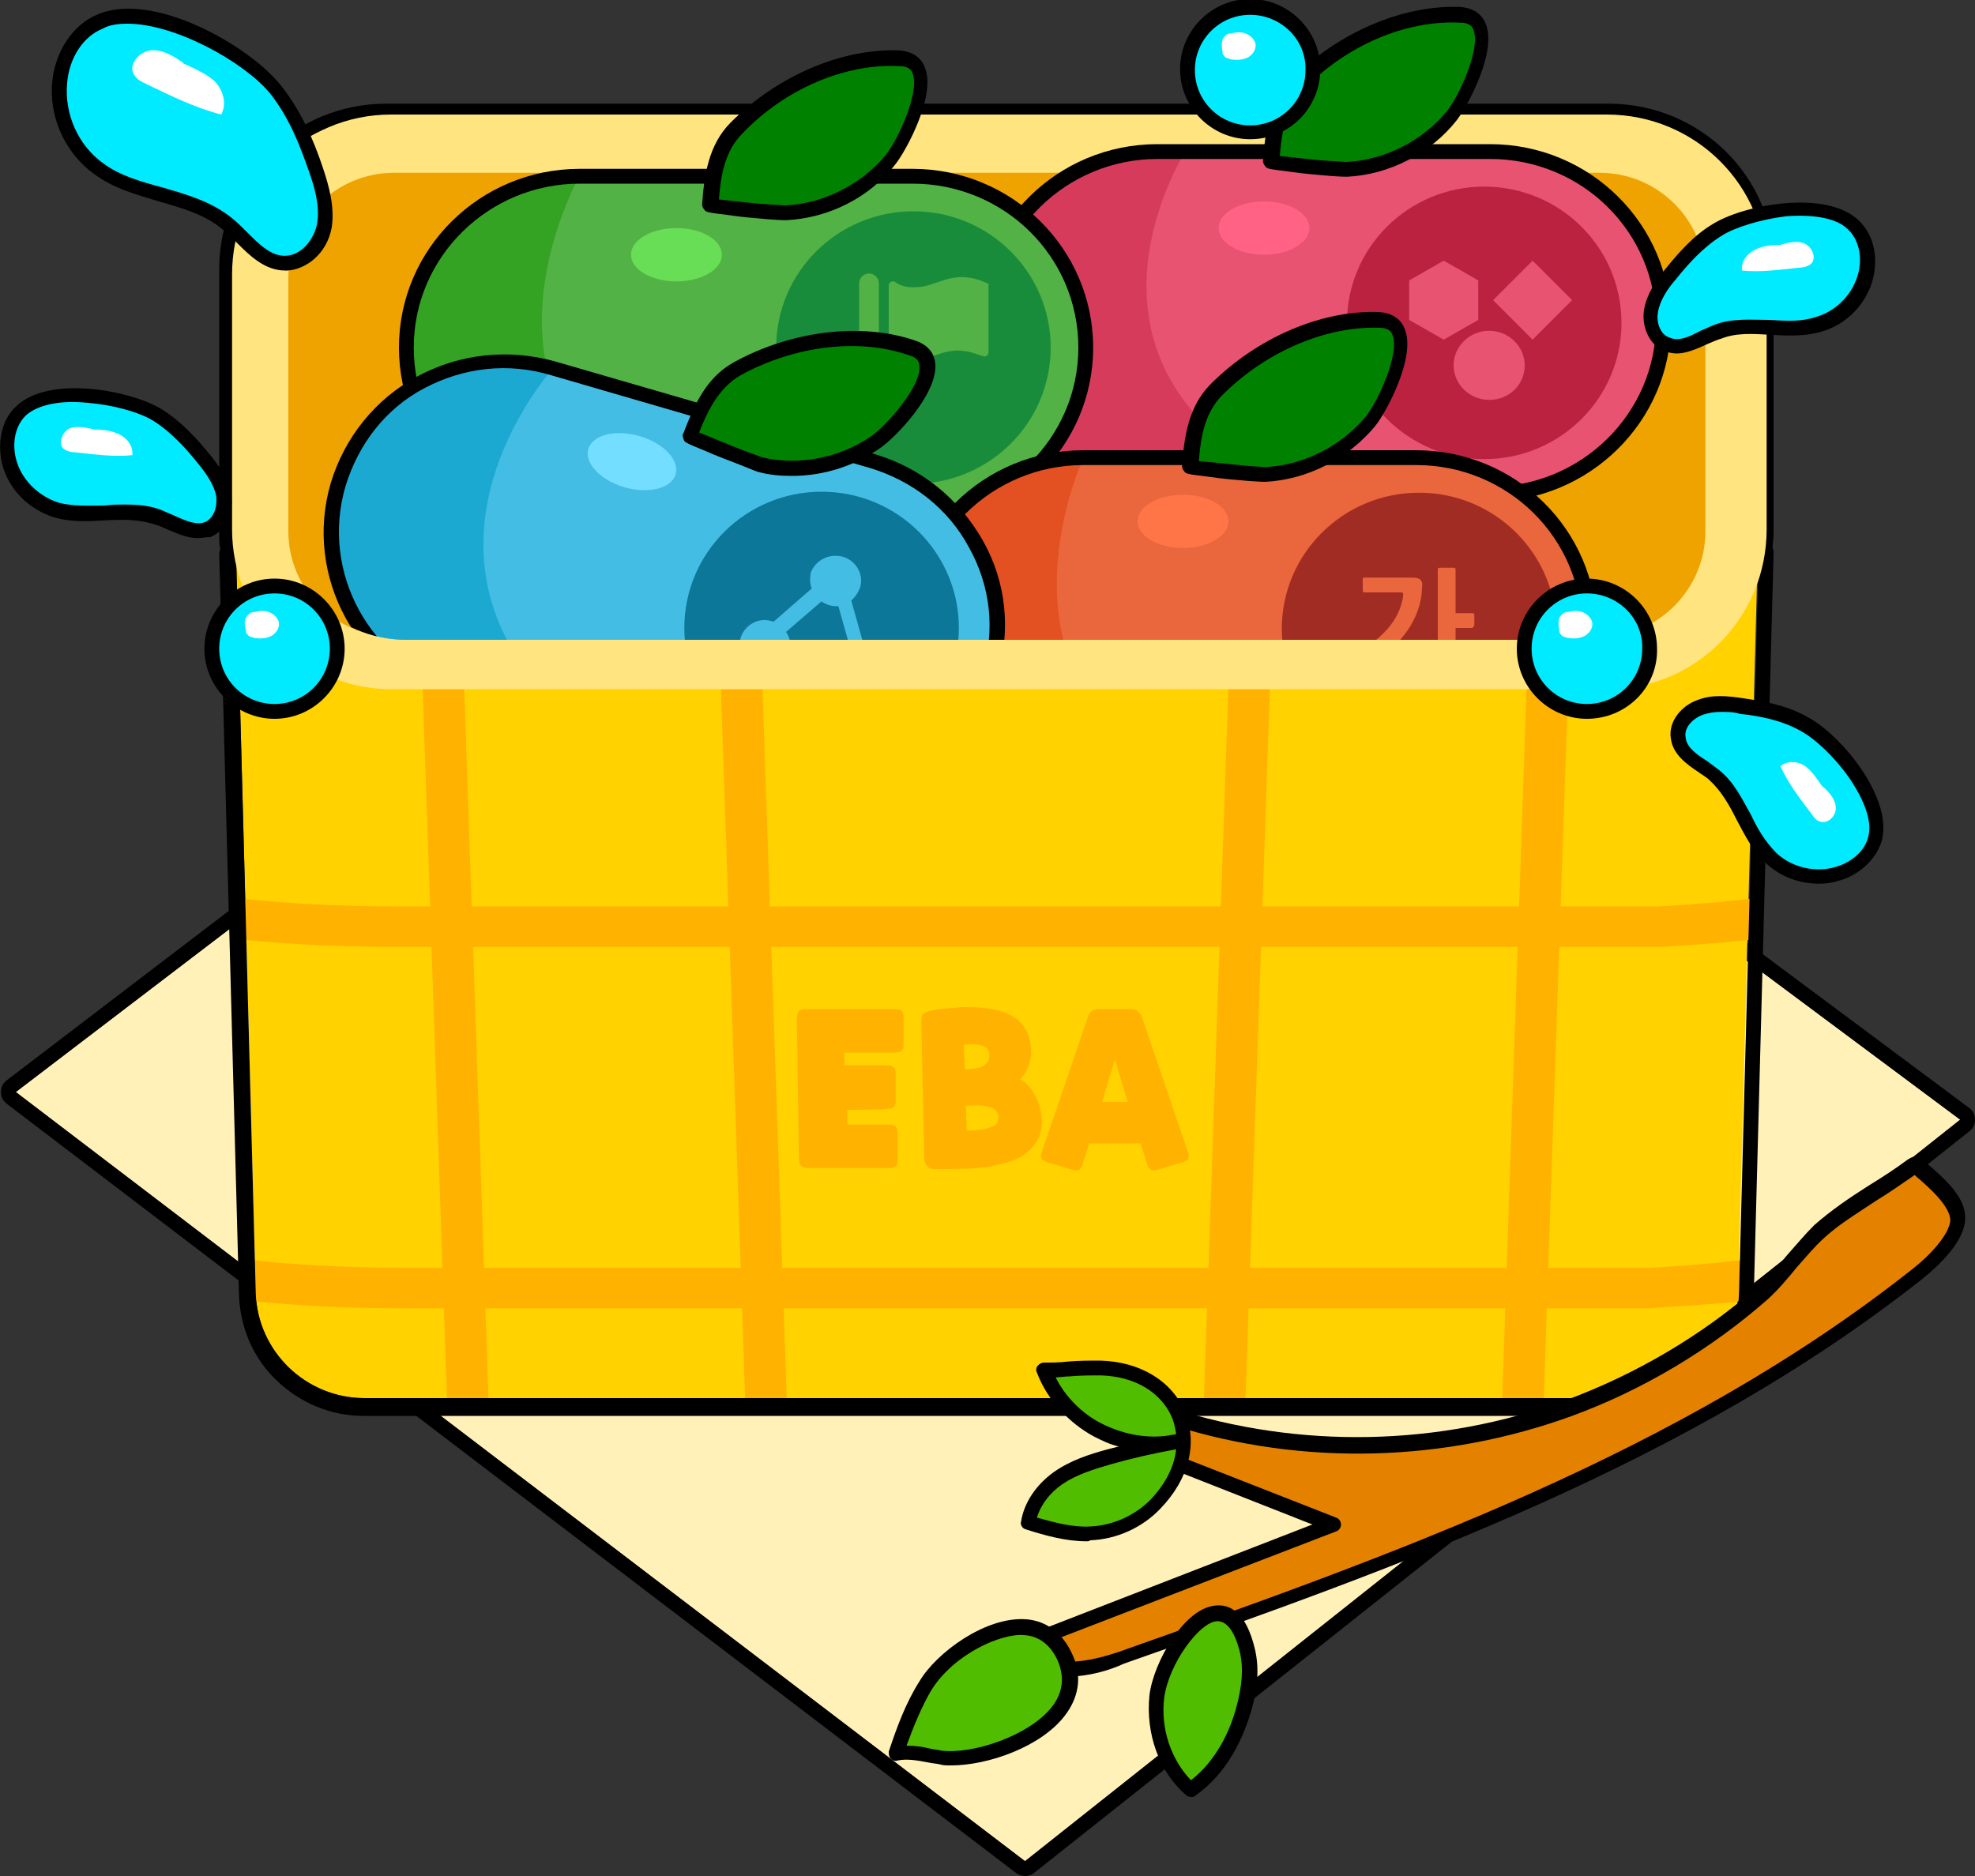 <?xml version="1.0" encoding="utf-8"?>
<!-- Generator: Adobe Illustrator 26.5.0, SVG Export Plug-In . SVG Version: 6.00 Build 0)  -->
<svg version="1.1" id="레이어_5" xmlns="http://www.w3.org/2000/svg" xmlns:xlink="http://www.w3.org/1999/xlink" x="0px"
	 y="0px" viewBox="0 0 200 190" style="enable-background:new 0 0 200 190;" xml:space="preserve">
<rect x="0" y="0" width="200" height="190" fill="#333333" stroke="none"/>
<g>
	<polygon style="fill:#FFF1B8;" points="97,37.8 1.6,110.6 103.8,188.5 198.5,113.4 	"/>
	<path d="M97,37.8l101.5,75.6l-94.7,75.1L1.6,110.6L97,37.8 M97,36.3c-0.3,0-0.7,0.1-0.9,0.3L0.7,109.4c-0.4,0.3-0.6,0.7-0.6,1.2
		s0.2,0.9,0.6,1.2l102.2,77.9c0.3,0.2,0.6,0.3,0.9,0.3c0.3,0,0.7-0.1,0.9-0.3l94.7-75.1c0.4-0.3,0.6-0.7,0.6-1.2
		c0-0.5-0.2-0.9-0.6-1.2L97.9,36.6C97.6,36.4,97.3,36.3,97,36.3L97,36.3z"/>
</g>
<g>
	<path id="XMLID_00000127737821410711501940000014885675823034040761_" style="fill:#FFD200;" d="M165.1,141.6H36.9
		c-5.9,0-10.8-4.7-11-10.6l-2-75h154.1l-2,75C175.9,136.9,171,141.6,165.1,141.6z"/>
	<g>
		<polygon style="fill:#FFB200;" points="75.5,142.7 73,69.6 77.2,69.5 79.7,142.6 		"/>
		<polygon style="fill:#FFB200;" points="45.3,142.7 42.8,69.6 47,69.5 49.5,142.6 		"/>
		<polygon style="fill:#FFB200;" points="126.1,142.4 121.9,142.3 124.4,69.5 128.6,69.6 		"/>
		<polygon style="fill:#FFB200;" points="156.3,142.4 152.1,142.3 154.6,69.5 158.8,69.6 		"/>
		<path style="fill:#FFB200;" d="M40.2,95.9c-9.9,0-16-0.8-16.3-0.8l0.5-4.1c0.1,0,6.2,0.8,15.7,0.8c0,0,0.1,0,0.1,0
			c9.7,0,124.7,0,127.7,0c0.5,0,5.5-0.3,9.6-0.8l0.5,4.1c-4.5,0.5-9.7,0.8-9.9,0.8l-0.1,0C166.8,95.9,50,95.9,40.2,95.9
			C40.2,95.9,40.2,95.9,40.2,95.9z M24.2,93l0.3-2.1c0,0,0,0,0,0L24.2,93z"/>
		<path style="fill:#FFB200;" d="M167.3,132.5L167.3,132.5c-1.2,0-116.7,0-126.3,0c0,0-0.1,0-0.1,0c-9.8,0-15.8-0.8-16.1-0.8
			l0.5-4.1c0,0,0,0,0,0l0,0c0.1,0,6.1,0.8,15.5,0.8c0,0,0,0,0.1,0c9.6,0,123.3,0,126.2,0c0.5,0,5.4-0.3,9.5-0.8l0.5,4.1
			C172.8,132.2,167.6,132.4,167.3,132.5L167.3,132.5z"/>
	</g>
	<path d="M162.9,12.2c8.4,0,15.2,6.7,15.2,15v27c0,0.6,0,1.2-0.1,1.8h0.1l-2,75c-0.2,5.9-5,10.6-11,10.6H36.9
		c-5.9,0-10.8-4.7-11-10.6l-2-75H24c-0.1-0.6-0.1-1.2-0.1-1.8v-27c0-8.3,6.8-15,15.2-15H162.9 M178.1,56L178.1,56 M162.9,10.5H39.1
		c-9.3,0-16.9,7.5-16.9,16.7v27c0,0.4,0,0.9,0.1,1.4c0,0.2-0.1,0.3-0.1,0.5l2,75c0.1,3.3,1.4,6.4,3.8,8.7s5.5,3.6,8.8,3.6h128.2
		c3.3,0,6.5-1.3,8.8-3.6s3.7-5.4,3.8-8.7l2-75c0,0,0-0.1,0-0.1c0-0.2,0-0.3-0.1-0.5c0-0.5,0.1-0.9,0.1-1.4v-27
		C179.8,18,172.2,10.5,162.9,10.5L162.9,10.5z"/>
	<path style="fill:#EFA300;" d="M164.1,12.2H37.9c-7.7,0-13.9,6.2-13.9,13.9v29.1c0,7.7,6.2,13.9,13.9,13.9h126.3
		c7.7,0,13.9-6.2,13.9-13.9V26.2C178.1,18.5,171.8,12.2,164.1,12.2z"/>
	<path style="fill:#FFE480;" d="M162,17.5c5.9,0,10.7,4.8,10.7,10.7v25.6c0,5.9-4.8,10.7-10.7,10.7H39.9c-5.9,0-10.7-4.8-10.7-10.7
		V28.2c0-5.9,4.8-10.7,10.7-10.7L162,17.5 M162.7,11.6H39.6c-8.9,0-16.1,7.2-16.1,16.2v25.8c0,8.9,7.2,16.2,16.1,16.2h123.2
		c8.9,0,16.1-7.2,16.1-16.2V27.7C178.9,18.8,171.7,11.6,162.7,11.6L162.7,11.6z"/>
	<g>
		<g>
			<defs>
				<path id="SVGID_1_" d="M160.3,0H41.2c-7.2,0-13,5.8-13,13v38.8c0,7.2,5.8,13,13,13h119.1c7.2,0,13-5.8,13-13V13
					C173.3,5.8,167.4,0,160.3,0z"/>
			</defs>
			<clipPath id="SVGID_00000165941282598322864620000005470324313274775991_">
				<use xlink:href="#SVGID_1_"  style="overflow:visible;"/>
			</clipPath>
			<g style="clip-path:url(#SVGID_00000165941282598322864620000005470324313274775991_);">
				<g>
					<path style="fill:#E75371;" d="M117.2,15.4c-9.7,0-17.5,7.8-17.5,17.3S107.5,50,117.2,50h33.7c9.7,0,17.5-7.8,17.5-17.3
						s-7.9-17.3-17.5-17.3C150.9,15.4,117.2,15.4,117.2,15.4z"/>
					<g>
						<g>
							<g>
								<defs>
									<ellipse id="SVGID_00000018918112515340068390000000909208061412333462_" cx="150.3" cy="32.7" rx="13.9" ry="13.8"/>
								</defs>
								<clipPath id="SVGID_00000124156024655459222840000013102483000436072076_">
									<use xlink:href="#SVGID_00000018918112515340068390000000909208061412333462_"  style="overflow:visible;"/>
								</clipPath>
								<g style="clip-path:url(#SVGID_00000124156024655459222840000013102483000436072076_);">
									<g>
										<defs>
											
												<rect id="SVGID_00000031173106167144140920000002006835868915497600_" x="-395.7" y="-990.4" width="2904.5" height="2609"/>
										</defs>
										<clipPath id="SVGID_00000075134797894087656960000006690260180681941921_">
											<use xlink:href="#SVGID_00000031173106167144140920000002006835868915497600_"  style="overflow:visible;"/>
										</clipPath>
										
											<rect x="130.1" y="12.7" style="clip-path:url(#SVGID_00000075134797894087656960000006690260180681941921_);fill:#BA2240;" width="40.4" height="40"/>
									</g>
								</g>
							</g>
						</g>
						<g>
							<g>
								<defs>
									<path id="SVGID_00000074401579911458500260000012619934736206755496_" d="M155.2,26.4l4,4l-4,4l-4-4L155.2,26.4z
										 M146.2,26.4l3.5,2v4l-3.5,2l-3.5-2v-4L146.2,26.4z M150.8,33.5c2,0,3.6,1.6,3.6,3.5c0,2-1.6,3.5-3.6,3.5
										c-2,0-3.6-1.6-3.6-3.5C147.2,35.1,148.8,33.5,150.8,33.5z"/>
								</defs>
								<clipPath id="SVGID_00000056427889887388024010000004122032851917535123_">
									<use xlink:href="#SVGID_00000074401579911458500260000012619934736206755496_"  style="overflow:visible;"/>
								</clipPath>
								<g style="clip-path:url(#SVGID_00000056427889887388024010000004122032851917535123_);">
									<g>
										<defs>
											
												<rect id="SVGID_00000158000219241606888790000014178922084560675519_" x="-395.7" y="-990.4" width="2904.5" height="2609"/>
										</defs>
										<clipPath id="SVGID_00000032627303279384923810000005183946844258618020_">
											<use xlink:href="#SVGID_00000158000219241606888790000014178922084560675519_"  style="overflow:visible;"/>
										</clipPath>
										
											<rect x="136.4" y="20.2" style="clip-path:url(#SVGID_00000032627303279384923810000005183946844258618020_);fill:#E75371;" width="29.1" height="26.6"/>
									</g>
								</g>
							</g>
						</g>
					</g>
					<path style="fill:#D63B5C;" d="M120,15.4c0,0-14.8,23.2,13.3,34.7h-16.1c0,0-16.8-1-17.5-17.3C99.7,32.7,100.5,14.2,120,15.4z"
						/>
					<path d="M150.9,50.8h-33.7c-10.1,0-18.3-8.1-18.3-18.1s8.2-18.1,18.3-18.1h33.7c10.1,0,18.3,8.1,18.3,18.1
						S160.9,50.8,150.9,50.8z M117.2,16.1c-9.2,0-16.8,7.4-16.8,16.6s7.5,16.6,16.8,16.6h33.7c9.2,0,16.8-7.4,16.8-16.6
						s-7.5-16.6-16.8-16.6C150.9,16.1,117.2,16.1,117.2,16.1z"/>
					<g>
						<path style="fill:#008200;" d="M134.6,17c0.9,0.1,1.7,0.1,1.9,0.1c4.1-0.2,8-2.3,10.6-5.4c1.5-1.8,5.5-10,0.8-10.2
							c-6-0.3-12.3,2.8-16.5,7.1c-2.1,2.1-2.5,5-2.6,7.8C128.8,16.4,132.3,16.8,134.6,17z"/>
						<path d="M136.4,17.9c-0.2,0-0.6,0-1.9-0.1c-1.1-0.1-2.5-0.2-3.8-0.4c-2.4-0.3-2.4-0.3-2.6-0.6c-0.1-0.1-0.2-0.3-0.2-0.5l0,0
							c0.2-2.8,0.6-6,2.9-8.3c4.7-4.7,11.2-7.5,17-7.3c1.6,0.1,2.3,0.9,2.6,1.6c1.3,2.8-1.8,8.5-2.9,9.9
							C144.9,15.5,140.7,17.7,136.4,17.9C136.5,17.9,136.5,17.9,136.4,17.9z M129.5,16.4C129.5,16.4,129.5,16.4,129.5,16.4
							C129.5,16.5,129.5,16.5,129.5,16.4C129.5,16.5,129.5,16.4,129.5,16.4z M129.6,15.8c1.1,0.1,3.3,0.4,5.1,0.5l0,0
							c1.4,0.1,1.7,0.1,1.7,0.1c3.8-0.2,7.6-2.1,10.1-5.1c1.2-1.5,3.5-6.4,2.7-8.3c-0.1-0.3-0.4-0.7-1.3-0.7
							C142.4,2,136.3,4.6,132,9.1C130.2,10.9,129.8,13.3,129.6,15.8z"/>
					</g>
					<ellipse style="fill:#FF6285;" cx="128" cy="23.1" rx="4.6" ry="2.7"/>
				</g>
				<g>
					<path style="fill:#53B245;" d="M58.7,17.8c-9.7,0-17.5,7.8-17.5,17.3S49,52.5,58.7,52.5h33.7c9.7,0,17.5-7.8,17.5-17.3
						S102,17.8,92.4,17.8H58.7z"/>
					<g>
						<g>
							<g>
								<defs>
									<ellipse id="SVGID_00000148625833559400801900000001209131562756537276_" cx="92.5" cy="35.2" rx="13.9" ry="13.8"/>
								</defs>
								<clipPath id="SVGID_00000048503002986750334980000012759935314173414588_">
									<use xlink:href="#SVGID_00000148625833559400801900000001209131562756537276_"  style="overflow:visible;"/>
								</clipPath>
								<g style="clip-path:url(#SVGID_00000048503002986750334980000012759935314173414588_);">
									<g>
										<defs>
											
												<rect id="SVGID_00000055677770410785672950000012717373956898264713_" x="-332.1" y="-987.9" width="2904.5" height="2609"/>
										</defs>
										<clipPath id="SVGID_00000162353739945418987650000014055966008555127729_">
											<use xlink:href="#SVGID_00000055677770410785672950000012717373956898264713_"  style="overflow:visible;"/>
										</clipPath>
										
											<rect x="72.3" y="15.2" style="clip-path:url(#SVGID_00000162353739945418987650000014055966008555127729_);fill:#188C3B;" width="40.4" height="40"/>
									</g>
								</g>
							</g>
						</g>
						<g>
							<g>
								<defs>
									<path id="SVGID_00000142143635422063134490000007925566248599670953_" d="M93.6,36.3c-1.2,0.2-2.6,0.2-3.4-0.3
										c-0.1-0.1-0.2-0.2-0.2-0.4v-6.7c0-0.2,0.2-0.4,0.4-0.4c0.1,0,0.2,0,0.3,0.1c0.7,0.5,1.7,0.6,2.9,0.4
										c1.8-0.4,3.4-1.7,6.4-0.3c0.2,0.1,0.1,0.2,0.1,0.3v6.7c0,0.2-0.2,0.4-0.4,0.4c-0.1,0-0.3-0.1-0.4-0.1
										C96.5,34.9,95.4,35.9,93.6,36.3z M86,43.7c-0.6,0-1-0.4-1-1c0-0.6,0.5-1,1-1l1,0l0-13c0-0.6,0.5-1,1-1s1,0.4,1,1l0,13l1,0
										c0.6,0,1,0.4,1,1c0,0.6-0.5,1-1,1H86z"/>
								</defs>
								<clipPath id="SVGID_00000148634708674720574890000004930668848880282798_">
									<use xlink:href="#SVGID_00000142143635422063134490000007925566248599670953_"  style="overflow:visible;"/>
								</clipPath>
								<g style="clip-path:url(#SVGID_00000148634708674720574890000004930668848880282798_);">
									<g>
										<defs>
											
												<rect id="SVGID_00000159471201772187661180000001502754136533054390_" x="-332.1" y="-987.9" width="2904.5" height="2609"/>
										</defs>
										<clipPath id="SVGID_00000032649864649978754650000014933821263073509028_">
											<use xlink:href="#SVGID_00000159471201772187661180000001502754136533054390_"  style="overflow:visible;"/>
										</clipPath>
										
											<rect x="78.6" y="21.4" style="clip-path:url(#SVGID_00000032649864649978754650000014933821263073509028_);fill:#53B245;" width="27.8" height="28.5"/>
									</g>
								</g>
							</g>
						</g>
					</g>
					<path style="fill:#34A324;" d="M58.7,17.8c0,0-13.6,24,10.5,34.7H58.7c0,0-16.2,0.2-17.5-17.3C41.2,35.2,41.2,19.2,58.7,17.8z"
						/>
					<path d="M92.4,53.3H58.7c-10.1,0-18.3-8.1-18.3-18.1s8.2-18.1,18.3-18.1h33.7c10.1,0,18.3,8.1,18.3,18.1S102.5,53.3,92.4,53.3z
						 M58.7,18.6c-9.2,0-16.8,7.4-16.8,16.6s7.5,16.6,16.8,16.6h33.7c9.2,0,16.8-7.4,16.8-16.6s-7.5-16.6-16.8-16.6
						C92.4,18.6,58.7,18.6,58.7,18.6z"/>
					<g>
						<path style="fill:#008200;" d="M77.8,21.5c0.9,0.1,1.7,0.1,1.9,0.1c4.1-0.2,8-2.3,10.6-5.4c1.5-1.8,5.5-10,0.8-10.2
							c-6-0.3-12.3,2.8-16.5,7.1c-2.1,2.1-2.5,5-2.6,7.8C72,20.9,75.5,21.2,77.8,21.5z"/>
						<path d="M79.6,22.3c-0.2,0-0.6,0-1.9-0.1l0,0c-1.1-0.1-2.5-0.2-3.8-0.4c-2.4-0.3-2.4-0.3-2.6-0.6c-0.1-0.1-0.2-0.3-0.2-0.5
							l0,0c0.2-2.8,0.6-6,2.9-8.3c4.7-4.7,11.2-7.5,17-7.3c1.6,0.1,2.3,0.9,2.6,1.6c1.3,2.8-1.8,8.5-2.9,9.9
							C88.1,20,83.9,22.1,79.6,22.3C79.7,22.3,79.7,22.3,79.6,22.3z M72.7,20.8C72.7,20.8,72.7,20.8,72.7,20.8
							C72.7,20.9,72.7,20.9,72.7,20.8C72.7,20.9,72.7,20.9,72.7,20.8z M72.8,20.2c1.1,0.1,3.3,0.4,5.1,0.5l0,0
							c1.4,0.1,1.7,0.1,1.7,0.1c3.8-0.2,7.6-2.1,10.1-5.1c1.2-1.5,3.5-6.4,2.7-8.3c-0.1-0.3-0.4-0.7-1.3-0.7
							C85.6,6.4,79.5,9,75.2,13.5C73.4,15.3,73,17.7,72.8,20.2z"/>
					</g>
					<ellipse style="fill:#68DE56;" cx="68.5" cy="25.8" rx="4.6" ry="2.7"/>
				</g>
				<g>
					<path style="fill:#EA663D;" d="M109.7,46.4c-9.7,0-17.5,7.8-17.5,17.3S100.1,81,109.7,81h33.7c9.7,0,17.5-7.8,17.5-17.3
						s-7.9-17.3-17.5-17.3H109.7z"/>
					<g>
						<g>
							<g>
								<defs>
									<ellipse id="SVGID_00000023998069968858623480000015886554439182750850_" cx="143.7" cy="63.7" rx="13.9" ry="13.8"/>
								</defs>
								<clipPath id="SVGID_00000164515897719470526250000006471404918101801113_">
									<use xlink:href="#SVGID_00000023998069968858623480000015886554439182750850_"  style="overflow:visible;"/>
								</clipPath>
								<g style="clip-path:url(#SVGID_00000164515897719470526250000006471404918101801113_);">
									<g>
										<defs>
											
												<rect id="SVGID_00000037654673298480097790000004581705454093723040_" x="-483.2" y="-959.4" width="2904.5" height="2609"/>
										</defs>
										<clipPath id="SVGID_00000142877617557066424250000006923433495892881060_">
											<use xlink:href="#SVGID_00000037654673298480097790000004581705454093723040_"  style="overflow:visible;"/>
										</clipPath>
										
											<rect x="123.5" y="43.7" style="clip-path:url(#SVGID_00000142877617557066424250000006923433495892881060_);fill:#A12C24;" width="40.4" height="40"/>
									</g>
								</g>
							</g>
						</g>
						<g>
							<g>
								<defs>
									<path id="SVGID_00000008117931159642747330000015415576018566042518_" d="M138.6,67.3c-0.3,0.1-0.3,0.2-0.5,0l-0.6-0.9
										c-0.1-0.2-0.1-0.3,0.1-0.4c2.6-1.5,4.2-3.4,4.5-5.7c0-0.2,0-0.3-0.2-0.3h-3.7c-0.2,0-0.2-0.1-0.2-0.3v-1
										c0-0.2,0.1-0.2,0.2-0.2h4.8c0.9,0,1.1,0.3,1,1.1C143.9,62.6,141.9,65.5,138.6,67.3z M149,63.6h-1.6v6.1
										c0,0.2,0,0.2-0.2,0.2h-1.3c-0.2,0-0.3,0-0.3-0.2v-12c0-0.2,0.1-0.2,0.3-0.2h1.3c0.2,0,0.2,0.1,0.2,0.2v4.4h1.6
										c0.2,0,0.3,0,0.3,0.2v1C149.2,63.6,149.1,63.6,149,63.6z"/>
								</defs>
								<clipPath id="SVGID_00000113339836063852727890000012573862313325762950_">
									<use xlink:href="#SVGID_00000008117931159642747330000015415576018566042518_"  style="overflow:visible;"/>
								</clipPath>
								<g style="clip-path:url(#SVGID_00000113339836063852727890000012573862313325762950_);">
									<g>
										<defs>
											
												<rect id="SVGID_00000127753013414934171320000001870305534086355607_" x="-483.2" y="-959.4" width="2904.5" height="2609"/>
										</defs>
										<clipPath id="SVGID_00000109004586491548511150000013940855694066716086_">
											<use xlink:href="#SVGID_00000127753013414934171320000001870305534086355607_"  style="overflow:visible;"/>
										</clipPath>
										
											<rect x="131.1" y="51.2" style="clip-path:url(#SVGID_00000109004586491548511150000013940855694066716086_);fill:#EA663D;" width="24.5" height="25"/>
									</g>
								</g>
							</g>
						</g>
					</g>
					<ellipse style="fill:#FF7547;" cx="119.8" cy="52.8" rx="4.6" ry="2.7"/>
					<path style="fill:#E35021;" d="M109.7,46.4c0,0-11.8,25.1,14.1,34.7h-14.1c0,0-17.5-0.9-17.5-17.3
						C92.2,63.7,91.8,47.8,109.7,46.4z"/>
					<path d="M143.4,81.8h-33.7c-10.1,0-18.3-8.1-18.3-18.1s8.2-18.1,18.3-18.1h33.7c10.1,0,18.3,8.1,18.3,18.1
						S153.5,81.8,143.4,81.8z M109.7,47.1c-9.2,0-16.8,7.4-16.8,16.6s7.5,16.6,16.8,16.6h33.7c9.2,0,16.8-7.4,16.8-16.6
						s-7.5-16.6-16.8-16.6C143.4,47.1,109.7,47.1,109.7,47.1z"/>
					<g>
						<path style="fill:#008200;" d="M126.4,47.9c0.9,0.1,1.7,0.1,1.9,0.1c4.1-0.2,8-2.3,10.6-5.4c1.5-1.8,5.5-10,0.8-10.2
							c-6-0.3-12.3,2.8-16.5,7.1c-2.1,2.1-2.5,5-2.6,7.8C120.6,47.3,124.1,47.7,126.4,47.9z"/>
						<path d="M128.2,48.8c-0.2,0-0.6,0-1.9-0.1l0,0c-1.1-0.1-2.5-0.2-3.8-0.4c-2.4-0.3-2.4-0.3-2.6-0.6c-0.1-0.1-0.2-0.3-0.2-0.5
							l0,0c0.2-2.8,0.6-6,2.9-8.3c4.7-4.7,11.2-7.5,17-7.3c1.6,0.1,2.3,0.9,2.6,1.6c1.3,2.8-1.8,8.5-2.9,9.9
							c-2.7,3.3-6.9,5.5-11.2,5.7C128.3,48.8,128.3,48.8,128.2,48.8z M121.4,47.3C121.4,47.3,121.4,47.3,121.4,47.3
							C121.4,47.3,121.3,47.4,121.4,47.3C121.3,47.4,121.4,47.3,121.4,47.3z M126.5,47.2c1.4,0.1,1.7,0.1,1.7,0.1
							c3.8-0.2,7.6-2.1,10.1-5.1c1.2-1.5,3.5-6.4,2.7-8.3c-0.1-0.3-0.4-0.7-1.3-0.7c-5.4-0.2-11.5,2.4-15.9,6.8
							c-1.8,1.8-2.2,4.2-2.4,6.7C122.5,46.8,124.7,47,126.5,47.2L126.5,47.2z"/>
					</g>
				</g>
				<g>
					<path style="fill:#44BDE4;" d="M78.5,79.9c9.3,2.7,19-2.6,21.7-11.7c1.3-4.4,0.8-9.1-1.4-13.2c-2.2-4.1-5.9-7-10.4-8.3L56,37.3
						c-4.5-1.3-9.2-0.8-13.3,1.4s-7.1,5.9-8.4,10.3c-2.7,9.2,2.6,18.8,11.9,21.5L78.5,79.9z"/>
					<g>
						<g>
							<g>
								<defs>
									<ellipse id="SVGID_00000080199173295870622750000014372461950158157453_" cx="83.2" cy="63.6" rx="13.9" ry="13.8"/>
								</defs>
								<clipPath id="SVGID_00000150085293024898315400000000666136045912127913_">
									<use xlink:href="#SVGID_00000080199173295870622750000014372461950158157453_"  style="overflow:visible;"/>
								</clipPath>
								<g style="clip-path:url(#SVGID_00000150085293024898315400000000666136045912127913_);">
									<g>
										<defs>
											<polygon id="SVGID_00000122719489852186466470000000726189182232142248_" points="-815.7,1454.8 1970.5,2266.8 
												2715.3,-235.9 -70.9,-1047.9 											"/>
										</defs>
										<clipPath id="SVGID_00000119838571079611032570000007317801974677284522_">
											<use xlink:href="#SVGID_00000122719489852186466470000000726189182232142248_"  style="overflow:visible;"/>
										</clipPath>
										<polygon style="clip-path:url(#SVGID_00000119838571079611032570000007317801974677284522_);fill:#0C7798;" points="
											69.5,38.7 108.3,50 96.9,88.4 58.1,77.1 										"/>
									</g>
								</g>
							</g>
						</g>
						<g>
							<g>
								<defs>
									<path id="SVGID_00000165198141541637131050000004434125988257515141_" d="M85.4,56.4c1.3,0.4,2.1,1.8,1.7,3.1
										c-0.2,0.5-0.5,1-0.9,1.3l1.4,5c0.1,0,0.1,0,0.2,0.1c1.3,0.4,2.1,1.8,1.7,3.1c-0.4,1.3-1.8,2.1-3.1,1.7s-2.1-1.8-1.7-3.1
										c0.2-0.8,0.8-1.3,1.5-1.6l-1.3-4.6c-0.3,0-0.6,0-0.9-0.1s-0.6-0.2-0.8-0.4l-3.6,3.1c0.4,0.6,0.6,1.4,0.4,2.2
										c-0.4,1.3-1.8,2.1-3.1,1.7S74.6,66,75,64.6c0.4-1.3,1.8-2.1,3.1-1.7c0.1,0,0.1,0,0.2,0.1l3.9-3.4c-0.2-0.5-0.2-1-0.1-1.6
										C82.6,56.7,84,56,85.4,56.4z"/>
								</defs>
								<clipPath id="SVGID_00000008871485702065881300000003655817451481004962_">
									<use xlink:href="#SVGID_00000165198141541637131050000004434125988257515141_"  style="overflow:visible;"/>
								</clipPath>
								<g style="clip-path:url(#SVGID_00000008871485702065881300000003655817451481004962_);">
									<g>
										<defs>
											<polygon id="SVGID_00000052813015214839705170000009054919088425733272_" points="-815.7,1454.8 1970.5,2266.8 
												2715.3,-235.9 -70.9,-1047.9 											"/>
										</defs>
										<clipPath id="SVGID_00000088097418804219004820000002613776443763053740_">
											<use xlink:href="#SVGID_00000052813015214839705170000009054919088425733272_"  style="overflow:visible;"/>
										</clipPath>
										<polygon style="clip-path:url(#SVGID_00000088097418804219004820000002613776443763053740_);fill:#44BDE4;" points="
											73.8,46.5 100.5,54.2 93.1,79 66.4,71.3 										"/>
									</g>
								</g>
							</g>
						</g>
					</g>
					
						<ellipse transform="matrix(0.277 -0.961 0.961 0.277 1.297 95.297)" style="fill:#73DEFF;" cx="64" cy="46.8" rx="2.7" ry="4.6"/>
					<path style="fill:#1BA9D2;" d="M56,37.3c0,0-18.2,20.2,3.9,37.3l-16-4.8c0,0-14.2-6.2-9-22.3C34.8,47.4,40,33.5,56,37.3z"/>
					<path d="M83.4,81.4c-1.7,0-3.4-0.2-5.2-0.7l0,0l-32.3-9.4c-9.7-2.8-15.2-12.9-12.4-22.4c1.4-4.6,4.5-8.5,8.8-10.8
						c4.3-2.3,9.2-2.8,13.9-1.5L88.6,46c4.7,1.4,8.5,4.5,10.9,8.7s2.9,9.1,1.5,13.8C98.6,76.3,91.3,81.4,83.4,81.4z M78.7,79.2
						c8.9,2.6,18.2-2.5,20.8-11.2c1.3-4.2,0.8-8.7-1.4-12.6c-2.1-3.9-5.7-6.7-10-8L55.8,38c-4.3-1.3-8.8-0.8-12.8,1.3
						S36.3,45,35,49.2c-2.6,8.8,2.5,18,11.3,20.6L78.7,79.2z"/>
					<g>
						<path style="fill:#008200;" d="M75.2,46.4c0.9,0.3,1.5,0.6,1.7,0.6c4,0.9,8.4,0.1,11.7-2.2c2-1.3,8.1-8.1,3.7-9.6
							c-5.7-1.9-12.6-0.7-17.8,2.2c-2.6,1.4-3.8,4.1-4.8,6.8C69.8,44.2,73.1,45.6,75.2,46.4z"/>
						<path d="M80.2,48.2c-1.2,0-2.3-0.1-3.4-0.4c-0.1,0-0.3-0.1-1.8-0.7l0,0c-1-0.4-2.4-0.9-3.5-1.4c-2.2-0.9-2.2-0.9-2.3-1.3
							c-0.1-0.2-0.1-0.4,0-0.5l0,0c1-2.6,2.2-5.6,5.1-7.2c5.8-3.2,12.9-4.1,18.4-2.2c1.5,0.5,1.9,1.5,2,2.2c0.4,3.1-4.1,7.7-5.6,8.7
							C86.5,47.2,83.4,48.2,80.2,48.2z M70.8,43.8c1,0.4,3.1,1.3,4.7,1.9l0,0c1.4,0.5,1.6,0.6,1.6,0.6c3.7,0.9,7.9,0.1,11.1-2.1
							c1.6-1.1,5.2-5.2,4.9-7.2c0-0.3-0.2-0.8-1-1C87,34.2,80.5,35,75,38C72.8,39.3,71.7,41.5,70.8,43.8z M70.5,44.5
							C70.5,44.5,70.5,44.5,70.5,44.5C70.5,44.5,70.5,44.5,70.5,44.5z M70.6,44.4C70.6,44.4,70.6,44.4,70.6,44.4
							C70.5,44.5,70.5,44.5,70.6,44.4C70.5,44.5,70.6,44.4,70.6,44.4z"/>
					</g>
				</g>
			</g>
		</g>
	</g>
	<g>
		<path style="fill:#FFB200;" d="M85.8,112.4l0,1.5h4.2c0.6,0,0.9,0.2,0.9,0.8v2.8c0,0.6-0.3,0.8-0.9,0.8h-8.1c-0.8,0-1-0.3-1-1.2
			l-0.2-13.8c0-0.9,0.2-1.1,1-1.1h8.9c0.6,0,0.9,0.2,0.9,0.8v2.8c0,0.6-0.3,0.8-0.9,0.8h-5.1l0,1.3h4.3c0.6,0,0.9,0.2,0.9,0.8v2.8
			c0,0.6-0.3,0.8-0.9,0.8C90.1,112.4,85.8,112.4,85.8,112.4z"/>
		<path style="fill:#FFB200;" d="M93.3,103.4c0-0.7,0.2-0.8,0.8-1c1.3-0.3,2.4-0.3,3.5-0.4c1.6,0,3.2,0.1,4.5,0.7
			c1.3,0.6,2.2,1.7,2.3,3.5c0.1,1.1-0.3,2.3-1.1,3.1c0.6,0.3,1.1,0.9,1.5,1.6s0.6,1.5,0.7,2.4c0.1,1.6-0.6,2.7-1.6,3.5
			c-1,0.8-2.4,1.1-4,1.4c-1.6,0.2-3.4,0.2-5.1,0.2c-0.3,0-0.6,0-0.8-0.2c-0.2-0.2-0.4-0.4-0.4-0.9L93.3,103.4z M97.7,108.3
			c1.6,0,2.5-0.4,2.5-1.4c0-0.3-0.1-0.7-0.5-0.9c-0.4-0.2-1-0.3-2.1-0.2L97.7,108.3z M97.9,114.5c1.3,0,2.2-0.2,2.6-0.4
			c0.5-0.2,0.6-0.6,0.6-1c0-1-1.4-1.3-3.3-1.1L97.9,114.5z"/>
		<path style="fill:#FFB200;" d="M106,117.7c-0.5-0.2-0.7-0.4-0.5-1l4.6-13.5c0.2-0.7,0.5-1,1.2-1h3.2c0.7,0,0.9,0.3,1.2,1l4.6,13.5
			c0.2,0.6,0,0.8-0.5,1l-2.7,0.8c-0.4,0.1-0.7,0-0.9-0.5l-0.7-2.2h-5.2l-0.7,2.2c-0.2,0.5-0.4,0.6-0.9,0.5L106,117.7z M112.9,107.3
			l-1.3,4.3h2.6L112.9,107.3z"/>
	</g>
</g>
<g>
	<g>
		<path style="fill:#E48200;" d="M158.8,142.7c-12.9,4.7-27.4,5-40.5,0.8c-0.4,1.3-0.7,2.6-1.1,4c5.9,2.3,11.8,4.6,17.8,7
			c-10.6,4.1-21.1,8.2-31.7,12.3c1.7,3.3,6.7,2.6,10.3,1.3c28.3-10,57.2-20.3,80.7-38.9c1.4-1.1,4-3.5,4-5.5c0-1.9-2.6-4-4-5.3
			c-0.1-0.1-0.1-0.1-0.2-0.1c-0.2,0-0.3,0.1-0.5,0.2c-3,2.3-6.6,4-9.4,6.6c-2.1,1.9-3.5,4.3-5.7,6.2
			C172.7,136.1,166,140.1,158.8,142.7z"/>
		<path d="M108.1,169.8c-0.1,0-0.3,0-0.4,0c-2.4-0.1-4.2-1.1-5.1-2.8c-0.1-0.2-0.1-0.4,0-0.6c0.1-0.2,0.2-0.4,0.4-0.4l29.9-11.6
			l-16-6.3c-0.4-0.1-0.6-0.5-0.4-0.9l1.1-4c0.1-0.2,0.2-0.4,0.4-0.5c0.2-0.1,0.4-0.1,0.6-0.1c13,4.2,27.2,3.9,40-0.8
			c7-2.6,13.7-6.5,19.4-11.5c1.1-0.9,2-2,2.9-3.1c0.9-1,1.8-2.1,2.8-3.1c1.7-1.5,3.6-2.8,5.5-4c1.3-0.8,2.7-1.7,3.9-2.6
			c0.2-0.1,0.6-0.5,1.2-0.3c0.2,0.1,0.4,0.2,0.5,0.3c0.1,0.1,0.2,0.2,0.3,0.3c1.6,1.4,4,3.4,3.9,5.6c0,2.3-2.7,4.8-4.3,6.1
			c-23.8,18.8-52.8,29.1-80.9,39C112.3,169.2,110.2,169.8,108.1,169.8z M104.4,167c1,1,3.3,2.2,8.9,0.3
			c27.9-9.9,56.8-20.1,80.4-38.8c1.8-1.4,3.7-3.5,3.8-4.9c0-1.4-2.1-3.3-3.4-4.4c-0.1-0.1-0.1-0.1-0.2-0.2c-1.3,0.9-2.6,1.8-3.9,2.6
			c-1.8,1.2-3.8,2.4-5.3,3.8c-1,0.9-1.8,1.9-2.7,2.9c-0.9,1.1-1.9,2.3-3,3.3c-5.8,5.1-12.7,9.2-19.8,11.8l0,0
			c-12.9,4.7-27.2,5.1-40.3,1l-0.7,2.6l17.1,6.7c0.3,0.1,0.5,0.4,0.5,0.7c0,0.3-0.2,0.6-0.5,0.7L104.4,167z M158.8,142.7
			L158.8,142.7L158.8,142.7z"/>
	</g>
	<g>
		<path style="fill:#51BD00;" d="M111.5,138.6c-1.9-0.1-3.8,0.1-5.8,0.1c1,2.6,3,4.8,5.5,6.1c2.5,1.3,5.5,1.7,8.2,1.1
			c-2.4,0.5-4.7,0.9-7.1,1.6c-1.8,0.5-3.6,1.1-5.2,2.2s-2.8,2.7-3,4.5c2.1,0.6,4.2,1.2,6.3,1.1c2.5-0.1,4.9-1.2,6.6-2.9
			C122.7,146.6,119.6,138.9,111.5,138.6z"/>
		<path d="M110,156.1c-2.1,0-4.2-0.6-6.1-1.2c-0.4-0.1-0.6-0.5-0.5-0.8c0.3-1.9,1.5-3.7,3.3-5c1.7-1.2,3.6-1.8,5.4-2.3
			c0.4-0.1,0.8-0.2,1.2-0.3c-0.9-0.2-1.7-0.6-2.5-1c-2.6-1.4-4.8-3.8-5.8-6.5c-0.1-0.2-0.1-0.5,0.1-0.7s0.4-0.3,0.6-0.3
			c0.8,0,1.6,0,2.4-0.1c1.1-0.1,2.2-0.1,3.3-0.1l0,0c4.1,0.1,7.3,2.1,8.6,5.2c1.3,3.2,0.4,6.8-2.5,9.8c-1.8,1.9-4.4,3.1-7.1,3.2
			C110.3,156.1,110.2,156.1,110,156.1z M105,153.7c1.8,0.5,3.6,1,5.4,0.9c2.3-0.1,4.5-1.1,6.1-2.7c1.5-1.6,2.4-3.3,2.6-5.1
			c0,0,0,0-0.1,0c-2.2,0.4-4.4,0.9-6.5,1.5c-1.7,0.5-3.4,1-4.9,2C106.3,151.2,105.4,152.4,105,153.7z M106.9,139.5
			c1,2,2.7,3.7,4.7,4.7c2.2,1.1,4.8,1.6,7.2,1.1c0.1,0,0.2,0,0.3-0.1c-0.1-0.6-0.2-1.1-0.4-1.6c-1.1-2.6-3.8-4.2-7.2-4.3l0,0
			c-1.1,0-2.2,0-3.2,0.1C107.8,139.4,107.3,139.5,106.9,139.5z"/>
	</g>
	<g>
		<path style="fill:#51BD00;" d="M93.7,170.7c-1.3,2.2-2.2,4.6-3,7c1.5-0.3,3.1,0.1,4.6,0.3c4.8,0.6,15.3-3.5,12.7-10
			C105.1,161.1,96.2,166.6,93.7,170.7z"/>
		<path d="M96.3,178.8c-0.4,0-0.8,0-1.1-0.1c-0.4-0.1-0.8-0.1-1.2-0.2c-1.1-0.2-2.1-0.4-3.1-0.2c-0.3,0.1-0.5,0-0.7-0.2
			s-0.2-0.5-0.2-0.7c0.8-2.4,1.7-4.9,3.1-7.1l0,0c1.7-2.9,6.7-6.6,10.8-6.3c1.5,0.1,3.6,0.9,4.8,3.8c0.9,2.1,0.5,4.2-0.9,6
			C105.4,176.9,100.1,178.8,96.3,178.8z M91.8,176.8c0.8,0,1.6,0.1,2.4,0.3c0.4,0.1,0.8,0.1,1.1,0.2c3.2,0.4,8.9-1.5,11.2-4.4
			c1.1-1.4,1.3-2.9,0.7-4.5c-0.7-1.7-1.9-2.7-3.5-2.8c-2.3-0.2-7.1,1.9-9.4,5.6l0,0C93.3,172.9,92.5,174.9,91.8,176.8
			C91.8,176.8,91.8,176.8,91.8,176.8z M93.7,170.7L93.7,170.7L93.7,170.7z"/>
	</g>
	<g>
		<path style="fill:#51BD00;" d="M117.2,171.9c-0.4,3.5,0.8,7.2,3.4,9.4c2.8-1.8,4.5-4.9,5.4-8.1c0.5-1.9,0.9-3.9,0.4-5.8
			C124.2,158.3,117.7,167.1,117.2,171.9z"/>
		<path d="M120.6,182c-0.2,0-0.4-0.1-0.5-0.2c-2.7-2.3-4.1-6.2-3.7-10.1l0,0c0.2-1.7,1.1-3.9,2.3-5.7c0.8-1.2,2.5-3.3,4.5-3.4
			c1.3-0.1,3,0.6,3.9,4.5c0.4,1.8,0.3,3.8-0.4,6.2c-0.8,2.7-2.4,6.3-5.7,8.6C120.9,182,120.7,182,120.6,182z M117.9,171.9
			c-0.4,3.2,0.7,6.3,2.7,8.4c2.6-2,4-5.1,4.6-7.4c0.6-2.2,0.7-3.9,0.4-5.4c-0.3-1.3-1-3.4-2.4-3.3
			C121.5,164.3,118.4,168.4,117.9,171.9L117.9,171.9z"/>
	</g>
</g>
<g>
	<g>
		<g>
			<path style="fill:#00EBFF;" d="M173.9,23.2c-1.9,1.2-3.4,2.8-4.8,4.6c-0.9,1.1-1.7,2.3-1.9,3.6c-0.2,1.4,0.4,2.9,1.6,3.5
				c1.7,0.7,3.4-0.7,5.1-1.3c3.2-1.2,6.9,0.3,10.2-0.7c2.3-0.7,4.2-2.7,4.8-5c0.4-1.8,0.1-3.9-1.3-5.1
				C184.6,20.1,176.9,21.3,173.9,23.2z"/>
			<path d="M169.8,35.8c-0.4,0-0.8-0.1-1.2-0.2c-1.7-0.7-2.4-2.7-2.1-4.3c0.3-1.6,1.2-2.9,2.1-4c1.3-1.6,2.9-3.5,5-4.7l0,0
				c3.2-1.9,11.3-3.4,14.6-0.3c1.5,1.4,2,3.6,1.5,5.8c-0.6,2.6-2.7,4.8-5.3,5.5c-1.7,0.5-3.5,0.4-5.2,0.3c-1.8-0.1-3.4-0.2-4.9,0.4
				c-0.4,0.1-0.8,0.3-1.3,0.5C171.9,35.3,170.8,35.8,169.8,35.8z M174.3,23.9c-1.9,1.2-3.4,2.9-4.6,4.4c-0.8,0.9-1.6,2.1-1.8,3.3
				c-0.2,1,0.2,2.3,1.2,2.6c0.9,0.4,2-0.1,3.1-0.7c0.5-0.2,0.9-0.4,1.4-0.6c1.8-0.7,3.7-0.5,5.6-0.5c1.7,0.1,3.2,0.2,4.7-0.3
				c2.1-0.6,3.8-2.4,4.3-4.5c0.4-1.7,0-3.4-1.1-4.4c-1.1-1.1-3.4-1.5-6.2-1.3C178.4,22.2,175.7,23,174.3,23.9L174.3,23.9z"/>
		</g>
		<path style="fill:#FFFFFF;" d="M180.3,24.8c-0.9,0-1.8,0.1-2.6,0.5c-0.8,0.4-1.4,1.2-1.3,2.1c2,0.2,3.9-0.1,5.9-0.3
			c0.3,0,0.7-0.1,1-0.3c0.7-0.5,0.3-1.7-0.5-2.1S181,24.6,180.3,24.8"/>
	</g>
	<g>
		<g>
			<path style="fill:#00EBFF;" d="M182.7,73.3c-2-1-4.2-1.5-6.4-1.8c-1.4-0.2-2.8-0.3-4.1,0.2s-2.4,1.8-2.2,3.1
				c0.3,1.8,2.3,2.6,3.6,3.7c2.6,2.2,3.2,6.1,5.7,8.4c1.8,1.6,4.4,2.3,6.8,1.6c1.8-0.5,3.4-1.9,3.8-3.7
				C190.8,81,185.8,75,182.7,73.3z"/>
			<path d="M184.2,89.5c-2,0-3.9-0.7-5.4-2.1c-1.3-1.2-2.1-2.8-2.9-4.3c-0.8-1.6-1.6-3-2.8-4.1c-0.3-0.3-0.7-0.5-1.1-0.8
				c-1.2-0.8-2.6-1.8-2.8-3.4c-0.3-1.8,1.2-3.4,2.7-3.9c1.5-0.6,3.1-0.4,4.5-0.2c2.1,0.3,4.5,0.7,6.6,1.9l0,0
				c3.3,1.7,8.6,8,7.6,12.4c-0.5,1.9-2.2,3.6-4.4,4.2C185.6,89.4,184.9,89.5,184.2,89.5z M174.2,72.1c-0.6,0-1.2,0.1-1.8,0.3
				c-1,0.4-1.9,1.3-1.7,2.3c0.1,1,1.1,1.7,2.2,2.4c0.4,0.3,0.8,0.6,1.2,0.9c1.5,1.2,2.3,2.9,3.2,4.5c0.7,1.5,1.5,2.8,2.6,3.9
				c1.6,1.5,4,2,6,1.4c1.7-0.5,3-1.7,3.3-3.1c0.4-1.5-0.4-3.7-2-6c-1.4-2-3.4-3.9-4.9-4.7c-2-1.1-4.2-1.5-6.1-1.7
				C175.6,72.1,174.9,72.1,174.2,72.1z"/>
		</g>
		<path style="fill:#FFFFFF;" d="M184.5,79.6c-0.5-0.7-1-1.5-1.7-2s-1.8-0.6-2.5,0c0.8,1.8,2,3.3,3.2,4.9c0.2,0.3,0.4,0.6,0.8,0.7
			c0.8,0.3,1.7-0.6,1.6-1.5S185.1,80.1,184.5,79.6"/>
	</g>
	<g>
		<g>
			<path style="fill:#00EBFF;" d="M15.9,41.9c1.9,1.2,3.4,2.8,4.8,4.6c0.9,1.1,1.7,2.3,1.9,3.6c0.2,1.4-0.4,2.9-1.6,3.5
				c-1.7,0.7-3.4-0.7-5.1-1.3c-3.2-1.2-6.9,0.3-10.2-0.7c-2.3-0.7-4.2-2.7-4.8-5c-0.4-1.8-0.1-3.9,1.3-5.1
				C5.1,38.8,12.8,40,15.9,41.9z"/>
			<path d="M20,54.5c-1.1,0-2.1-0.5-3.1-0.9c-0.4-0.2-0.9-0.4-1.3-0.5c-1.5-0.5-3.2-0.5-4.9-0.4c-1.7,0.1-3.5,0.2-5.2-0.3
				c-2.6-0.8-4.7-2.9-5.3-5.5c-0.5-2.2,0-4.5,1.5-5.8c3.3-3.1,11.4-1.6,14.6,0.3l0,0c2.1,1.3,3.7,3.1,5,4.7c0.9,1.1,1.8,2.4,2.1,4
				c0.3,1.6-0.4,3.6-2.1,4.3C20.8,54.4,20.4,54.5,20,54.5z M12.7,51.1c1.2,0,2.4,0.1,3.5,0.5c0.5,0.2,0.9,0.4,1.4,0.6
				c1.1,0.5,2.2,1,3.1,0.7c1-0.4,1.3-1.6,1.2-2.6c-0.2-1.2-1-2.3-1.8-3.3c-1.2-1.5-2.7-3.2-4.6-4.4l0,0c-1.5-0.9-4.1-1.6-6.6-1.8
				C6.1,40.5,3.9,41,2.7,42c-1.1,1-1.5,2.7-1.1,4.4c0.5,2.1,2.2,3.8,4.3,4.5c1.5,0.4,3,0.3,4.7,0.3C11.3,51.1,12,51.1,12.7,51.1z"/>
		</g>
		<path style="fill:#FFFFFF;" d="M9.5,43.5c0.9,0,1.8,0.1,2.6,0.5c0.8,0.4,1.4,1.2,1.3,2.1c-2,0.2-3.9-0.1-5.9-0.3
			c-0.3,0-0.7-0.1-1-0.3C5.8,45,6.3,43.8,7,43.4C7.8,43.1,8.8,43.3,9.5,43.5"/>
	</g>
	<g>
		<path style="fill:#00EBFF;" d="M27.8,9c1.9,2.4,3.2,5.3,4.1,8.2c0.6,1.8,1.2,3.7,0.8,5.6S31,26.6,29,26.6c-2.5,0.1-4.1-2.4-6.1-4
			c-3.7-3-9.2-2.8-13-5.6c-2.7-2-4.3-5.4-3.9-8.8c0.3-2.6,1.7-5.1,4.1-6.1C15.2-0.1,24.7,5.2,27.8,9z"/>
		<path d="M28.9,27.4c-2.1,0-3.6-1.5-5-2.9c-0.5-0.5-0.9-0.9-1.4-1.3c-1.8-1.5-4-2.1-6.4-2.8c-2.3-0.7-4.6-1.3-6.6-2.8
			c-2.9-2.1-4.6-5.8-4.2-9.4c0.3-3,2.1-5.7,4.5-6.7C15.4-1,25.2,4.6,28.4,8.6l0,0c2.1,2.6,3.4,5.7,4.3,8.4c0.6,1.8,1.2,3.9,0.9,6
			c-0.5,2.8-2.7,4.3-4.5,4.4C29,27.4,28.9,27.4,28.9,27.4z M12.9,2.4c-0.9,0-1.8,0.1-2.5,0.5c-2,0.8-3.4,3-3.6,5.5
			c-0.3,3.1,1.1,6.3,3.6,8.1c1.7,1.3,3.9,1.9,6.1,2.5c2.4,0.7,4.9,1.4,7,3.1c0.5,0.4,1,0.9,1.5,1.4c1.3,1.3,2.5,2.5,4,2.4
			c1.6-0.1,2.8-1.7,3.1-3.2c0.3-1.8-0.2-3.6-0.8-5.3c-0.9-2.6-2-5.5-4-8l0,0C24.6,6.2,17.7,2.4,12.9,2.4z"/>
	</g>
	<g>
		<g>
			<ellipse style="fill:#00EBFF;" cx="27.8" cy="65.7" rx="6.4" ry="6.3"/>
			<path d="M27.8,72.8c-3.9,0-7.1-3.2-7.1-7.1s3.2-7.1,7.1-7.1s7.1,3.2,7.1,7.1C34.9,69.6,31.7,72.8,27.8,72.8z M27.8,60.1
				c-3.1,0-5.6,2.5-5.6,5.6c0,3.1,2.5,5.6,5.6,5.6s5.6-2.5,5.6-5.6C33.4,62.6,30.9,60.1,27.8,60.1z"/>
		</g>
		<path style="fill:#FFFFFF;" d="M25.9,62c-0.4-0.1-0.8,0.2-1,0.6s-0.1,0.8,0,1.2c0,0.2,0,0.3,0.2,0.5c0.1,0.2,0.4,0.2,0.6,0.3
			c0.6,0.1,1.2,0.1,1.8-0.2c0.5-0.3,0.9-0.9,0.7-1.5c-0.2-0.5-0.7-0.9-1.3-1s-1.1,0.1-1.7,0.2"/>
	</g>
	<g>
		<g>
			<ellipse style="fill:#00EBFF;" cx="126.6" cy="7.1" rx="6.4" ry="6.3"/>
			<path d="M126.6,14.1c-3.9,0-7.1-3.2-7.1-7.1s3.2-7.1,7.1-7.1c3.9,0,7.1,3.2,7.1,7.1S130.6,14.1,126.6,14.1z M126.6,1.5
				c-3.1,0-5.6,2.5-5.6,5.6c0,3.1,2.5,5.6,5.6,5.6c3.1,0,5.6-2.5,5.6-5.6C132.3,4,129.7,1.5,126.6,1.5z"/>
		</g>
		<path style="fill:#FFFFFF;" d="M124.8,3.4c-0.4-0.1-0.8,0.2-1,0.6c-0.1,0.4-0.1,0.8,0,1.2c0,0.2,0,0.3,0.2,0.5
			c0.1,0.2,0.4,0.2,0.6,0.3c0.6,0.1,1.2,0.1,1.8-0.2c0.5-0.3,0.9-0.9,0.7-1.5c-0.2-0.5-0.7-0.9-1.3-1s-1.1,0.1-1.7,0.2"/>
	</g>
	<g>
		<g>
			<ellipse style="fill:#00EBFF;" cx="160.7" cy="65.7" rx="6.4" ry="6.3"/>
			<path d="M160.7,72.8c-3.9,0-7.1-3.2-7.1-7.1s3.2-7.1,7.1-7.1s7.1,3.2,7.1,7.1C167.9,69.6,164.7,72.8,160.7,72.8z M160.7,60.1
				c-3.1,0-5.6,2.5-5.6,5.6c0,3.1,2.5,5.6,5.6,5.6s5.6-2.5,5.6-5.6C166.4,62.6,163.8,60.1,160.7,60.1z"/>
		</g>
		<path style="fill:#FFFFFF;" d="M158.9,62c-0.4-0.1-0.8,0.2-1,0.6c-0.1,0.4-0.1,0.8,0,1.2c0,0.2,0,0.3,0.2,0.5
			c0.1,0.2,0.4,0.2,0.6,0.3c0.6,0.1,1.2,0.1,1.8-0.2c0.5-0.3,0.9-0.9,0.7-1.5c-0.2-0.5-0.7-0.9-1.3-1s-1.1,0.1-1.7,0.2"/>
	</g>
	<path style="fill:#FFFFFF;" d="M18.5,6.4c1.1,0.5,2.3,1,3.2,1.8c0.9,0.9,1.3,2.3,0.7,3.4c-2.7-0.7-5.1-1.9-7.6-3.1
		c-0.4-0.2-0.9-0.4-1.2-0.9c-0.7-1,0.5-2.4,1.7-2.5c1.2-0.1,2.3,0.6,3.3,1.3"/>
</g>
</svg>
